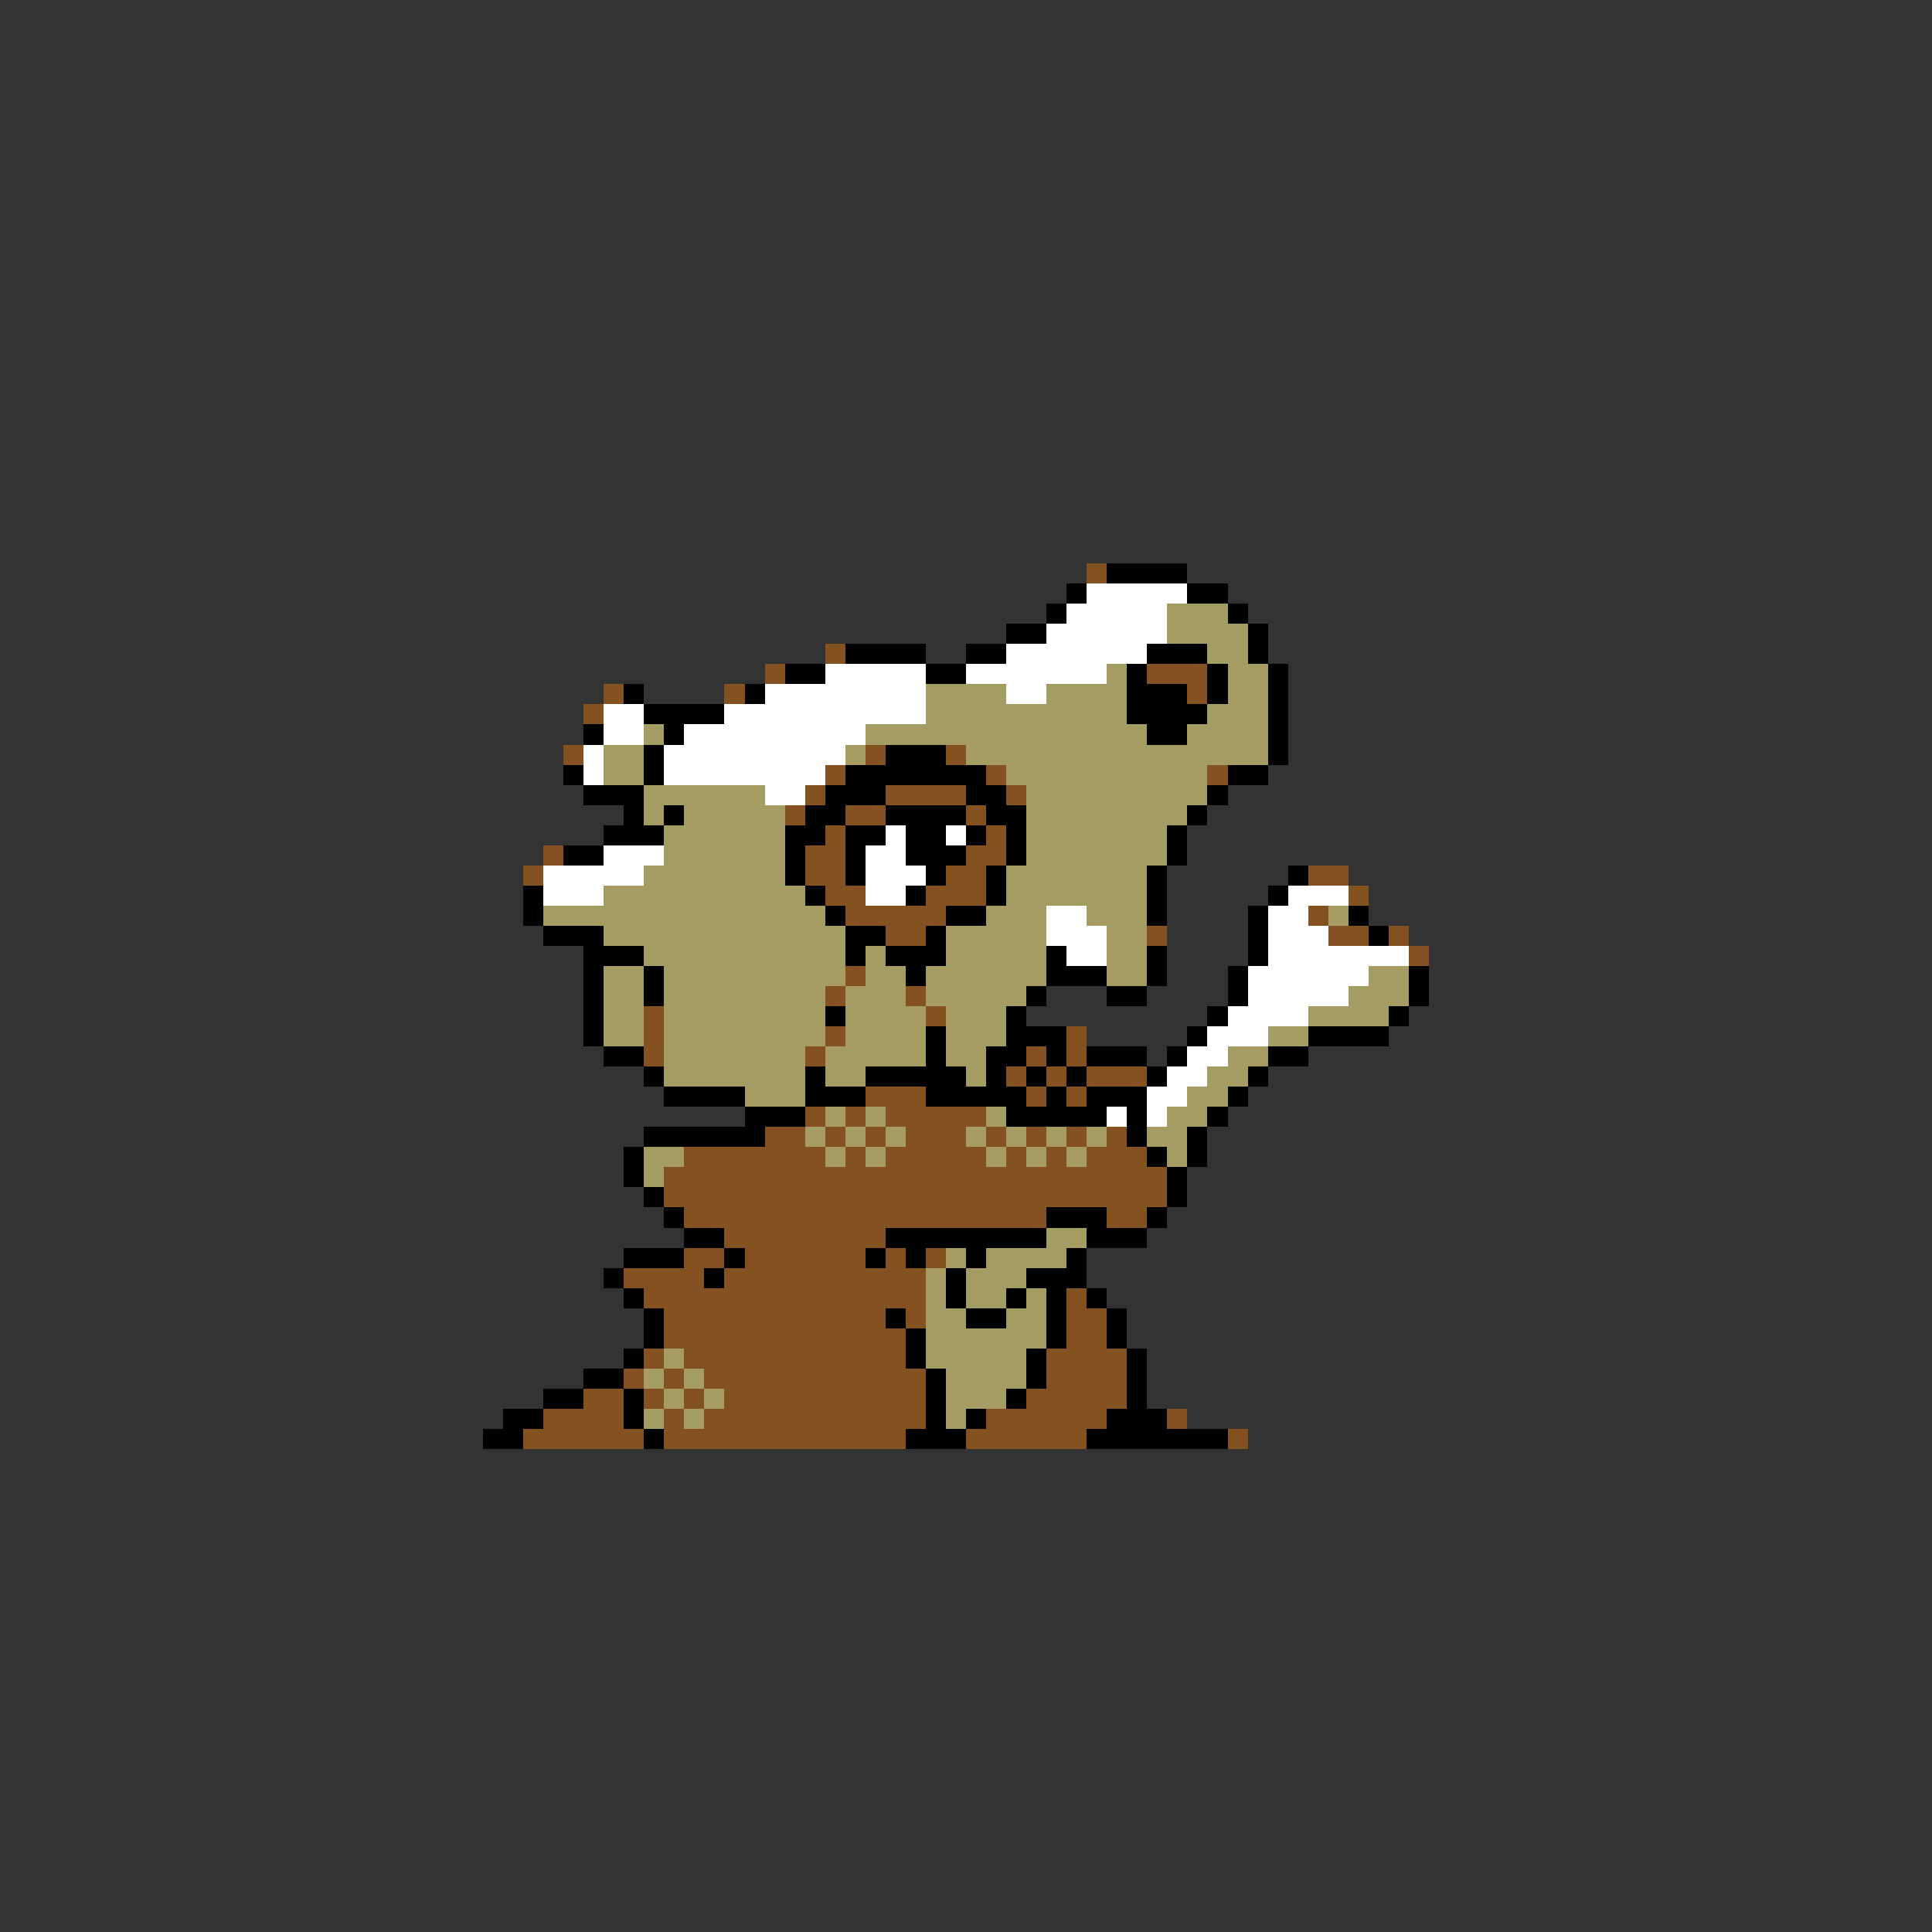 <svg xmlns="http://www.w3.org/2000/svg" viewBox="0 -0.5 96 96" shape-rendering="crispEdges">
<rect x="0" y="-0.5" width="96" height="96" fill="#333333" stroke="none"/>
<path stroke="#845221" d="M54 28h1M41 32h1M38 33h1M57 33h3M30 34h1M36 34h1M59 34h1M29 35h1M28 37h1M43 37h1M47 37h1M41 38h1M49 38h1M60 38h1M40 39h1M44 39h4M50 39h1M39 40h1M42 40h2M48 40h1M41 41h1M49 41h1M27 42h1M40 42h2M48 42h2M26 43h1M40 43h2M47 43h2M65 43h2M41 44h2M46 44h3M67 44h1M42 45h5M65 45h1M44 46h2M57 46h1M66 46h2M69 46h1M70 47h1M42 48h1M41 49h1M45 49h1M32 50h1M46 50h1M32 51h1M41 51h1M53 51h1M32 52h1M40 52h1M51 52h1M53 52h1M50 53h1M52 53h1M54 53h3M43 54h3M51 54h1M53 54h1M40 55h1M42 55h1M44 55h5M38 56h2M41 56h1M43 56h1M45 56h3M49 56h1M51 56h1M53 56h1M55 56h1M34 57h7M42 57h1M44 57h5M50 57h1M52 57h1M54 57h3M33 58h25M33 59h25M34 60h18M55 60h2M36 61h8M34 62h2M37 62h6M44 62h1M46 62h1M31 63h4M36 63h10M32 64h14M53 64h1M33 65h11M45 65h1M53 65h2M33 66h12M53 66h2M32 67h1M34 67h11M52 67h4M31 68h1M33 68h1M35 68h11M52 68h4M29 69h2M32 69h1M34 69h1M36 69h10M51 69h5M27 70h4M33 70h1M35 70h11M49 70h6M58 70h1M26 71h6M33 71h12M48 71h6M61 71h1" />
<path stroke="#000000" d="M55 28h4M53 29h1M59 29h2M52 30h1M61 30h1M50 31h2M62 31h1M42 32h4M48 32h2M57 32h3M62 32h1M39 33h2M46 33h2M56 33h1M60 33h1M63 33h1M31 34h1M37 34h1M56 34h3M60 34h1M63 34h1M32 35h4M56 35h4M63 35h1M29 36h1M33 36h1M57 36h2M63 36h1M32 37h1M44 37h3M63 37h1M28 38h1M32 38h1M42 38h7M61 38h2M29 39h3M41 39h3M48 39h2M60 39h1M31 40h1M33 40h1M40 40h2M44 40h4M49 40h2M59 40h1M30 41h3M39 41h2M42 41h2M45 41h2M48 41h1M50 41h1M58 41h1M28 42h2M39 42h1M42 42h1M45 42h3M50 42h1M58 42h1M39 43h1M42 43h1M46 43h1M49 43h1M57 43h1M64 43h1M26 44h1M40 44h1M45 44h1M49 44h1M57 44h1M63 44h1M26 45h1M41 45h1M47 45h2M57 45h1M62 45h1M67 45h1M27 46h3M42 46h2M46 46h1M62 46h1M68 46h1M29 47h3M42 47h1M44 47h3M52 47h1M57 47h1M62 47h1M29 48h1M32 48h1M45 48h1M52 48h3M57 48h1M61 48h1M70 48h1M29 49h1M32 49h1M51 49h1M55 49h2M61 49h1M70 49h1M29 50h1M41 50h1M50 50h1M60 50h1M69 50h1M29 51h1M46 51h1M50 51h3M59 51h1M65 51h4M30 52h2M46 52h1M49 52h2M52 52h1M54 52h3M58 52h1M63 52h2M32 53h1M40 53h1M43 53h5M49 53h1M51 53h1M53 53h1M57 53h1M62 53h1M33 54h4M40 54h3M46 54h5M52 54h1M54 54h3M61 54h1M37 55h3M50 55h5M56 55h1M60 55h1M32 56h6M56 56h1M59 56h1M31 57h1M57 57h1M59 57h1M31 58h1M58 58h1M32 59h1M58 59h1M33 60h1M52 60h3M57 60h1M34 61h2M44 61h8M54 61h3M31 62h3M36 62h1M43 62h1M45 62h1M48 62h1M53 62h1M30 63h1M35 63h1M47 63h1M51 63h3M31 64h1M47 64h1M50 64h1M52 64h1M54 64h1M32 65h1M44 65h1M48 65h2M52 65h1M55 65h1M32 66h1M45 66h1M52 66h1M55 66h1M31 67h1M45 67h1M51 67h1M56 67h1M29 68h2M46 68h1M51 68h1M56 68h1M27 69h2M31 69h1M46 69h1M50 69h1M56 69h1M25 70h2M31 70h1M46 70h1M48 70h1M55 70h3M24 71h2M32 71h1M45 71h3M54 71h7" />
<path stroke="#ffffff" d="M54 29h5M53 30h5M52 31h6M50 32h7M41 33h5M48 33h7M38 34h8M50 34h2M30 35h2M36 35h10M30 36h2M34 36h9M29 37h1M33 37h9M29 38h1M33 38h8M38 39h2M44 41h1M47 41h1M30 42h3M43 42h2M27 43h5M43 43h3M27 44h3M43 44h2M64 44h3M52 45h2M63 45h2M52 46h3M63 46h3M53 47h2M63 47h7M62 48h6M62 49h5M61 50h4M60 51h3M59 52h2M58 53h2M57 54h2M55 55h1M57 55h1" />
<path stroke="#a59c63" d="M58 30h3M58 31h4M60 32h2M55 33h1M61 33h2M46 34h4M52 34h4M61 34h2M46 35h10M60 35h3M32 36h1M43 36h14M59 36h4M30 37h2M42 37h1M48 37h15M30 38h2M50 38h10M32 39h6M51 39h9M32 40h1M34 40h5M51 40h8M33 41h6M51 41h7M33 42h6M51 42h7M32 43h7M50 43h7M30 44h10M50 44h7M27 45h14M49 45h3M54 45h3M66 45h1M30 46h12M47 46h5M55 46h2M32 47h10M43 47h1M47 47h5M55 47h2M30 48h2M33 48h9M43 48h2M46 48h6M55 48h2M68 48h2M30 49h2M33 49h8M42 49h3M46 49h5M67 49h3M30 50h2M33 50h8M42 50h4M47 50h3M65 50h4M30 51h2M33 51h8M42 51h4M47 51h3M63 51h2M33 52h7M41 52h5M47 52h2M61 52h2M33 53h7M41 53h2M48 53h1M60 53h2M37 54h3M59 54h2M41 55h1M43 55h1M49 55h1M58 55h2M40 56h1M42 56h1M44 56h1M48 56h1M50 56h1M52 56h1M54 56h1M57 56h2M32 57h2M41 57h1M43 57h1M49 57h1M51 57h1M53 57h1M58 57h1M32 58h1M52 61h2M47 62h1M49 62h4M46 63h1M48 63h3M46 64h1M48 64h2M51 64h1M46 65h2M50 65h2M46 66h6M33 67h1M46 67h5M32 68h1M34 68h1M47 68h4M33 69h1M35 69h1M47 69h3M32 70h1M34 70h1M47 70h1" />
</svg>